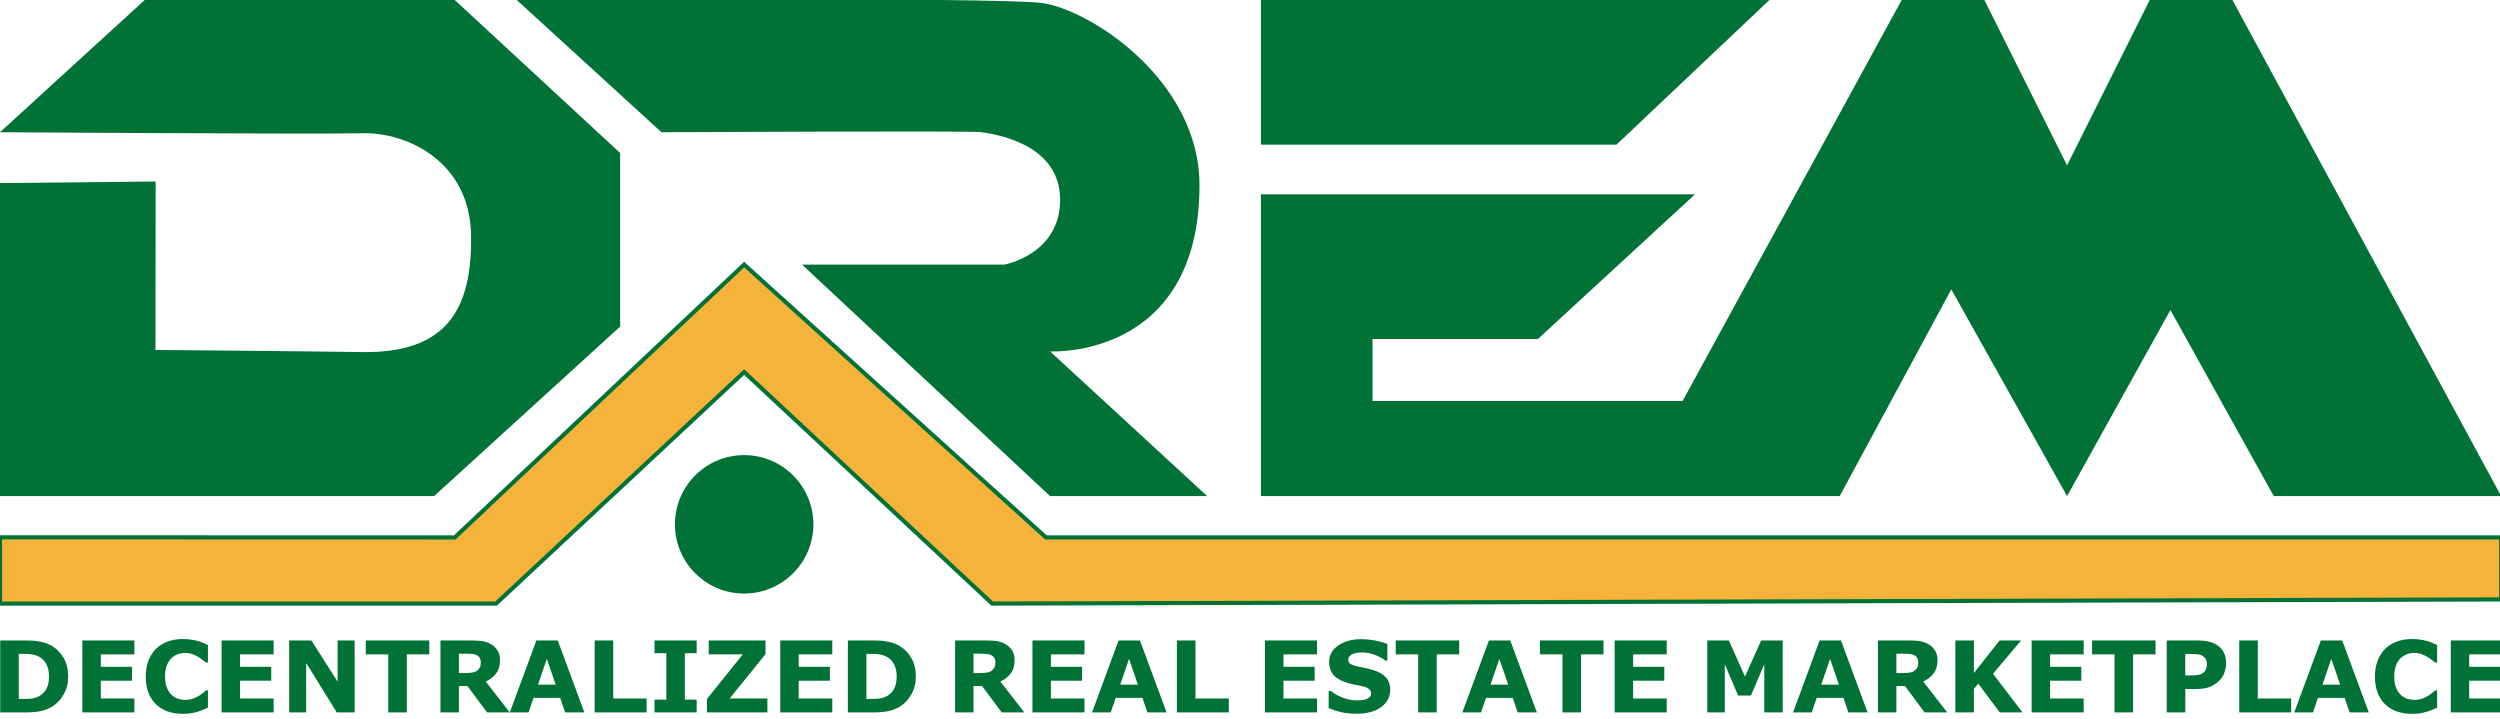 <?xml version="1.0" encoding="UTF-8" standalone="no"?>
<svg
   xmlns:dc="http://purl.org/dc/elements/1.1/"
   xmlns:cc="http://creativecommons.org/ns#"
   xmlns:rdf="http://www.w3.org/1999/02/22-rdf-syntax-ns#"
   xmlns:svg="http://www.w3.org/2000/svg"
   xmlns="http://www.w3.org/2000/svg"
   xmlns:sodipodi="http://sodipodi.sourceforge.net/DTD/sodipodi-0.dtd"
   xmlns:inkscape="http://www.inkscape.org/namespaces/inkscape"
   width="160mm"
   height="46mm"
   viewBox="0 0 160 46"
   version="1.1"
   id="svg8"
   inkscape:version="1.0.2-2 (e86c870879, 2021-01-15)"
   sodipodi:docname="drem-logo.svg">
  <defs
     id="defs2">
    <pattern
       id="EMFhbasepattern"
       patternUnits="userSpaceOnUse"
       width="6"
       height="6"
       x="0"
       y="0" />
  </defs>
  <sodipodi:namedview
     id="base"
     pagecolor="#ffffff"
     bordercolor="#666666"
     borderopacity="1.0"
     inkscape:pageopacity="0.0"
     inkscape:pageshadow="2"
     inkscape:zoom="5.6"
     inkscape:cx="160.26969"
     inkscape:cy="89.189633"
     inkscape:document-units="mm"
     inkscape:current-layer="layer1"
     inkscape:document-rotation="0"
     showgrid="true"
     showguides="true"
     inkscape:guide-bbox="true"
     inkscape:window-width="3840"
     inkscape:window-height="2097"
     inkscape:window-x="1912"
     inkscape:window-y="-8"
     inkscape:window-maximized="1">
    <sodipodi:guide
       position="143.404,226.885"
       orientation="0,-1"
       id="guide39" />
    <sodipodi:guide
       position="49.445,218.423"
       orientation="0,-1"
       id="guide41" />
    <sodipodi:guide
       position="29.104,215.168"
       orientation="1,0"
       id="guide43" />
    <inkscape:grid
       type="xygrid"
       id="grid45"
       snapvisiblegridlinesonly="true"
       visible="true" />
    <sodipodi:guide
       position="75.671,209.688"
       orientation="0,-1"
       id="guide47" />
    <sodipodi:guide
       position="109.537,214.45"
       orientation="1,0"
       id="guide49" />
    <sodipodi:guide
       position="66.675,195.4"
       orientation="0,-1"
       id="guide51" />
    <sodipodi:guide
       position="28.575,192.49"
       orientation="0,-1"
       id="guide53" />
    <sodipodi:guide
       position="28.84,188.256"
       orientation="0,-1"
       id="guide55" />
    <sodipodi:guide
       position="103.717,204.396"
       orientation="0,-1"
       id="guide57" />
    <sodipodi:guide
       position="76.729,214.979"
       orientation="1,0"
       id="guide914" />
    <sodipodi:guide
       position="149.49,285.094"
       orientation="1,0"
       id="guide918" />
    <sodipodi:guide
       position="11.906,250.698"
       orientation="0,-1"
       id="guide920" />
    <sodipodi:guide
       position="-3.969,14.25"
       orientation="0,-1"
       id="guide944" />
    <sodipodi:guide
       position="47.625,15.838"
       orientation="1,0"
       id="guide69" />
  </sodipodi:namedview>
  <g
     inkscape:label="Vrstva 1"
     inkscape:groupmode="layer"
     id="layer1">
    <circle
       id="path23"
       style="fill:#007236;fill-opacity:1;stroke:#000000;stroke-width:0.265"
       cx="1.474"
       cy="31.523"
       r="0.025" />
    <path
       style="fill:#007236;fill-opacity:1;stroke:none;stroke-width:0.265px;stroke-linecap:butt;stroke-linejoin:miter;stroke-opacity:1"
       d="M -1.6033333e-6,11.717 0,31.75 H 27.781 L 39.688,20.902 V 9.79 L 29.104,-2e-6 9.26,0 -1.6033333e-6,8.463 c 0,0 20.341,0.134 23.2,0.065 2.878,-0.069 6.876,1.831 6.949,6.518 0.076,4.857 -1.64,7.562 -6.97,7.486 -4.917,-0.07 -13.229,-0.134 -13.229,-0.134 l 0.011,-10.782 z"
       id="path29"
       sodipodi:nodetypes="ccccccccsssccc" />
    <path
       style="fill:#f5b33b;fill-opacity:1;stroke:#007236;stroke-width:0.265px;stroke-linecap:butt;stroke-linejoin:miter;stroke-opacity:1"
       d="M -3.0463654e-6,38.629 H 31.75 l 15.875,-14.817 15.875,14.817 96.573,-0.265 v -3.969 l -93.133,0 L 47.625,16.933 29.104,34.396 -3.0463654e-6,34.388 Z"
       id="path31"
       sodipodi:nodetypes="ccccccccccc" />
    <path
       style="fill:#007236;fill-opacity:1;stroke:none;stroke-width:0.265px;stroke-linecap:butt;stroke-linejoin:miter;stroke-opacity:1"
       d="m 62.759,8.456 c 0.661,0.094 4.993,0.616 5.087,4.207 0.094,3.591 -3.553,4.271 -3.553,4.271 H 51.329 L 67.204,31.75 H 77.258 L 67.204,22.49 c 0,0 9.525,0.529 9.564,-10.591 C 76.792,5.089 69.675,0.566 66.651,0.188 63.627,-0.19 33.073,0 33.073,0 l 9.26,8.463 c 0,0 19.764,-0.101 20.426,-0.007 z"
       id="path33"
       sodipodi:nodetypes="sscccccssccss" />
    <path
       style="fill:#007236;fill-opacity:1;stroke:none;stroke-width:0.265px;stroke-linecap:butt;stroke-linejoin:miter;stroke-opacity:1"
       d="M 138.906,19.844 145.521,31.75 h 14.552 L 142.875,0 h -5.292 L 132.292,10.583 127,0 h -5.292 l -14.023,25.665 H 87.842 v -3.969 h 10.583 l 10.054,-9.26 -27.781,0 V 31.75 c 10.231,0 3.811,2e-5 37.042,0 L 124.883,18.521 132.292,31.75"
       id="path35"
       sodipodi:nodetypes="cccccccccccccccccc" />
    <path
       style="fill:#007236;fill-opacity:1;stroke:none;stroke-width:0.265px;stroke-linecap:butt;stroke-linejoin:miter;stroke-opacity:1"
       d="M 80.698,9.26 H 103.452 L 113.242,0 H 80.698 Z"
       id="path37"
       sodipodi:nodetypes="ccccc" />
    <circle
       style="opacity:1;fill:#007236;fill-opacity:1;stroke-width:0.182"
       id="path63"
       cx="47.626"
       cy="33.557"
       r="4.43" />
    <path
       style="display:none;fill:none;stroke:#000000;stroke-width:0.265px;stroke-linecap:butt;stroke-linejoin:miter;stroke-opacity:1"
       d="M 58.208,76.729 95.25,111.125"
       id="path892"
       sodipodi:nodetypes="cc" />
    <path
       style="display:none;fill:none;stroke:#000000;stroke-width:0.265px;stroke-linecap:butt;stroke-linejoin:miter;stroke-opacity:1"
       d="M 86.43,78.366 49.389,112.762"
       id="path892-0"
       sodipodi:nodetypes="cc" />
    <path
       style="display:none;fill:none;stroke:#000000;stroke-width:0.265px;stroke-linecap:butt;stroke-linejoin:miter;stroke-opacity:1"
       d="M 121.708,0 C 104.51,31.75 104.51,31.75 104.51,31.75"
       id="path922" />
    <path
       style="display:none;fill:none;stroke:#000000;stroke-width:0.265px;stroke-linecap:butt;stroke-linejoin:miter;stroke-opacity:1"
       d="m 142.875,0 c 17.198,31.75 17.198,31.75 17.198,31.75"
       id="path922-8" />
    <path
       style="display:none;fill:none;stroke:#000000;stroke-width:0.265px;stroke-linecap:butt;stroke-linejoin:miter;stroke-opacity:1"
       d="M 29.104,0 C 71.437,38.365 71.437,38.365 71.437,38.365"
       id="path946" />
    <g
       aria-label="DECENTRALIZED REAL ESTATE MARKETPLACE"
       id="text61"
       style="font-style:normal;font-weight:normal;font-size:6.334px;line-height:1.15;font-family:sans-serif;word-spacing:-0.563px;fill:#007236;fill-opacity:1;stroke:none;stroke-width:0.297">
      <path
         d="m 4.365,43.296 q 0,0.643 -0.294,1.154 -0.294,0.507 -0.742,0.779 -0.337,0.204 -0.739,0.285 -0.402,0.08 -0.953,0.08 H 0.013 V 40.989 H 1.683 q 0.563,0 0.971,0.096 0.408,0.093 0.687,0.266 0.476,0.291 0.748,0.786 0.275,0.492 0.275,1.16 z m -1.228,-0.009 q 0,-0.455 -0.167,-0.776 Q 2.806,42.186 2.447,42.004 2.265,41.914 2.073,41.883 1.884,41.849 1.501,41.849 H 1.201 v 2.882 h 0.3 q 0.424,0 0.622,-0.037 0.198,-0.04 0.387,-0.142 0.325,-0.186 0.476,-0.495 0.152,-0.312 0.152,-0.77 z"
         style="font-style:normal;font-variant:normal;font-weight:bold;font-stretch:normal;font-size:6.334px;font-family:sans-serif;-inkscape-font-specification:'sans-serif Bold';fill:#007236;fill-opacity:1;stroke-width:0.297"
         id="path950" />
      <path
         d="M 8.602,45.594 H 5.271 v -4.605 h 3.331 v 0.891 H 6.452 v 0.795 H 8.447 V 43.565 H 6.452 v 1.138 h 2.149 z"
         style="font-style:normal;font-variant:normal;font-weight:bold;font-stretch:normal;font-size:6.334px;font-family:sans-serif;-inkscape-font-specification:'sans-serif Bold';fill:#007236;fill-opacity:1;stroke-width:0.297"
         id="path952" />
      <path
         d="m 11.679,45.684 q -0.513,0 -0.949,-0.152 -0.433,-0.152 -0.745,-0.452 -0.312,-0.3 -0.486,-0.748 -0.17,-0.448 -0.17,-1.036 0,-0.547 0.164,-0.993 0.164,-0.445 0.476,-0.764 0.3,-0.306 0.742,-0.473 0.445,-0.167 0.971,-0.167 0.291,0 0.523,0.034 0.235,0.031 0.433,0.084 0.207,0.059 0.374,0.133 0.17,0.071 0.297,0.133 v 1.116 h -0.136 q -0.087,-0.074 -0.22,-0.176 -0.13,-0.102 -0.297,-0.201 -0.17,-0.099 -0.368,-0.167 -0.198,-0.068 -0.424,-0.068 -0.251,0 -0.476,0.08 -0.226,0.077 -0.418,0.26 -0.182,0.176 -0.297,0.467 -0.111,0.291 -0.111,0.705 0,0.433 0.121,0.724 0.124,0.291 0.309,0.458 0.189,0.17 0.421,0.244 0.232,0.071 0.458,0.071 0.216,0 0.427,-0.065 0.213,-0.065 0.393,-0.176 0.152,-0.09 0.281,-0.192 0.13,-0.102 0.213,-0.176 h 0.124 v 1.101 q -0.173,0.077 -0.331,0.145 -0.158,0.068 -0.331,0.118 -0.226,0.065 -0.424,0.099 -0.198,0.034 -0.544,0.034 z"
         style="font-style:normal;font-variant:normal;font-weight:bold;font-stretch:normal;font-size:6.334px;font-family:sans-serif;-inkscape-font-specification:'sans-serif Bold';fill:#007236;fill-opacity:1;stroke-width:0.297"
         id="path954" />
      <path
         d="m 17.512,45.594 h -3.331 v -4.605 h 3.331 v 0.891 H 15.363 v 0.795 h 1.995 V 43.565 H 15.363 v 1.138 h 2.149 z"
         style="font-style:normal;font-variant:normal;font-weight:bold;font-stretch:normal;font-size:6.334px;font-family:sans-serif;-inkscape-font-specification:'sans-serif Bold';fill:#007236;fill-opacity:1;stroke-width:0.297"
         id="path956" />
      <path
         d="M 22.696,45.594 H 21.551 L 19.597,42.433 v 3.161 h -1.089 v -4.605 h 1.42 l 1.679,2.638 v -2.638 h 1.089 z"
         style="font-style:normal;font-variant:normal;font-weight:bold;font-stretch:normal;font-size:6.334px;font-family:sans-serif;-inkscape-font-specification:'sans-serif Bold';fill:#007236;fill-opacity:1;stroke-width:0.297"
         id="path958" />
      <path
         d="m 27.474,41.88 h -1.438 v 3.714 h -1.188 v -3.714 h -1.438 v -0.891 h 4.064 z"
         style="font-style:normal;font-variant:normal;font-weight:bold;font-stretch:normal;font-size:6.334px;font-family:sans-serif;-inkscape-font-specification:'sans-serif Bold';fill:#007236;fill-opacity:1;stroke-width:0.297"
         id="path960" />
      <path
         d="m 30.771,42.399 q 0,-0.173 -0.071,-0.297 -0.071,-0.124 -0.244,-0.195 -0.121,-0.049 -0.281,-0.059 -0.161,-0.012 -0.374,-0.012 h -0.43 v 1.24 h 0.365 q 0.285,0 0.476,-0.028 0.192,-0.028 0.322,-0.127 0.124,-0.096 0.179,-0.21 0.059,-0.118 0.059,-0.312 z m 1.853,3.195 H 31.173 L 29.917,43.906 h -0.547 v 1.689 h -1.181 v -4.605 h 1.992 q 0.408,0 0.702,0.046 0.294,0.046 0.551,0.201 0.26,0.155 0.411,0.402 0.155,0.244 0.155,0.615 0,0.51 -0.238,0.832 -0.235,0.322 -0.674,0.535 z"
         style="font-style:normal;font-variant:normal;font-weight:bold;font-stretch:normal;font-size:6.334px;font-family:sans-serif;-inkscape-font-specification:'sans-serif Bold';fill:#007236;fill-opacity:1;stroke-width:0.297"
         id="path962" />
      <path
         d="m 37.398,45.594 h -1.228 l -0.319,-0.931 h -1.707 l -0.319,0.931 h -1.197 l 1.701,-4.605 h 1.367 z m -1.834,-1.775 -0.566,-1.652 -0.566,1.652 z"
         style="font-style:normal;font-variant:normal;font-weight:bold;font-stretch:normal;font-size:6.334px;font-family:sans-serif;-inkscape-font-specification:'sans-serif Bold';fill:#007236;fill-opacity:1;stroke-width:0.297"
         id="path964" />
      <path
         d="m 41.382,45.594 h -3.322 v -4.605 h 1.188 v 3.714 h 2.134 z"
         style="font-style:normal;font-variant:normal;font-weight:bold;font-stretch:normal;font-size:6.334px;font-family:sans-serif;-inkscape-font-specification:'sans-serif Bold';fill:#007236;fill-opacity:1;stroke-width:0.297"
         id="path966" />
      <path
         d="m 44.586,45.594 h -2.697 v -0.816 h 0.755 v -2.972 h -0.755 v -0.816 h 2.697 v 0.816 h -0.755 v 2.972 h 0.755 z"
         style="font-style:normal;font-variant:normal;font-weight:bold;font-stretch:normal;font-size:6.334px;font-family:sans-serif;-inkscape-font-specification:'sans-serif Bold';fill:#007236;fill-opacity:1;stroke-width:0.297"
         id="path968" />
      <path
         d="m 49.114,45.594 h -3.869 v -0.863 l 2.295,-2.852 h -2.183 v -0.891 h 3.634 v 0.878 l -2.292,2.836 h 2.415 z"
         style="font-style:normal;font-variant:normal;font-weight:bold;font-stretch:normal;font-size:6.334px;font-family:sans-serif;-inkscape-font-specification:'sans-serif Bold';fill:#007236;fill-opacity:1;stroke-width:0.297"
         id="path970" />
      <path
         d="m 53.267,45.594 h -3.331 v -4.605 h 3.331 v 0.891 h -2.149 v 0.795 h 1.995 v 0.891 h -1.995 v 1.138 h 2.149 z"
         style="font-style:normal;font-variant:normal;font-weight:bold;font-stretch:normal;font-size:6.334px;font-family:sans-serif;-inkscape-font-specification:'sans-serif Bold';fill:#007236;fill-opacity:1;stroke-width:0.297"
         id="path972" />
      <path
         d="m 58.615,43.296 q 0,0.643 -0.294,1.154 -0.294,0.507 -0.742,0.779 -0.337,0.204 -0.739,0.285 -0.402,0.08 -0.953,0.08 h -1.624 v -4.605 h 1.67 q 0.563,0 0.971,0.096 0.408,0.093 0.687,0.266 0.476,0.291 0.748,0.786 0.275,0.492 0.275,1.16 z m -1.228,-0.009 q 0,-0.455 -0.167,-0.776 -0.164,-0.325 -0.523,-0.507 -0.182,-0.09 -0.374,-0.121 -0.189,-0.034 -0.572,-0.034 h -0.3 v 2.882 h 0.3 q 0.424,0 0.622,-0.037 0.198,-0.04 0.387,-0.142 0.325,-0.186 0.476,-0.495 0.152,-0.312 0.152,-0.77 z"
         style="font-style:normal;font-variant:normal;font-weight:bold;font-stretch:normal;font-size:6.334px;font-family:sans-serif;-inkscape-font-specification:'sans-serif Bold';fill:#007236;fill-opacity:1;stroke-width:0.297"
         id="path974" />
      <path
         d="m 63.705,42.399 q 0,-0.173 -0.071,-0.297 -0.071,-0.124 -0.244,-0.195 -0.121,-0.049 -0.281,-0.059 -0.161,-0.012 -0.374,-0.012 h -0.43 v 1.24 h 0.365 q 0.285,0 0.476,-0.028 0.192,-0.028 0.322,-0.127 0.124,-0.096 0.179,-0.21 0.059,-0.118 0.059,-0.312 z m 1.853,3.195 h -1.45 l -1.256,-1.689 h -0.547 v 1.689 h -1.181 v -4.605 h 1.992 q 0.408,0 0.702,0.046 0.294,0.046 0.551,0.201 0.26,0.155 0.411,0.402 0.155,0.244 0.155,0.615 0,0.51 -0.238,0.832 -0.235,0.322 -0.674,0.535 z"
         style="font-style:normal;font-variant:normal;font-weight:bold;font-stretch:normal;font-size:6.334px;font-family:sans-serif;-inkscape-font-specification:'sans-serif Bold';fill:#007236;fill-opacity:1;stroke-width:0.297"
         id="path976" />
      <path
         d="m 69.408,45.594 h -3.331 v -4.605 h 3.331 v 0.891 h -2.149 v 0.795 h 1.995 v 0.891 h -1.995 v 1.138 h 2.149 z"
         style="font-style:normal;font-variant:normal;font-weight:bold;font-stretch:normal;font-size:6.334px;font-family:sans-serif;-inkscape-font-specification:'sans-serif Bold';fill:#007236;fill-opacity:1;stroke-width:0.297"
         id="path978" />
      <path
         d="m 74.66,45.594 h -1.228 l -0.319,-0.931 h -1.707 l -0.319,0.931 h -1.197 l 1.701,-4.605 h 1.367 z m -1.834,-1.775 -0.566,-1.652 -0.566,1.652 z"
         style="font-style:normal;font-variant:normal;font-weight:bold;font-stretch:normal;font-size:6.334px;font-family:sans-serif;-inkscape-font-specification:'sans-serif Bold';fill:#007236;fill-opacity:1;stroke-width:0.297"
         id="path980" />
      <path
         d="m 78.643,45.594 h -3.322 v -4.605 h 1.188 v 3.714 h 2.134 z"
         style="font-style:normal;font-variant:normal;font-weight:bold;font-stretch:normal;font-size:6.334px;font-family:sans-serif;-inkscape-font-specification:'sans-serif Bold';fill:#007236;fill-opacity:1;stroke-width:0.297"
         id="path982" />
      <path
         d="m 84.29,45.594 h -3.331 v -4.605 h 3.331 v 0.891 h -2.149 v 0.795 h 1.995 v 0.891 h -1.995 v 1.138 h 2.149 z"
         style="font-style:normal;font-variant:normal;font-weight:bold;font-stretch:normal;font-size:6.334px;font-family:sans-serif;-inkscape-font-specification:'sans-serif Bold';fill:#007236;fill-opacity:1;stroke-width:0.297"
         id="path984" />
      <path
         d="m 88.972,44.147 q 0,0.68 -0.578,1.107 -0.575,0.424 -1.565,0.424 -0.572,0 -0.999,-0.099 -0.424,-0.102 -0.795,-0.257 v -1.104 h 0.13 q 0.368,0.294 0.823,0.452 0.458,0.158 0.878,0.158 0.108,0 0.285,-0.019 0.176,-0.019 0.288,-0.062 0.136,-0.056 0.223,-0.139 0.09,-0.084 0.09,-0.247 0,-0.152 -0.13,-0.26 -0.127,-0.111 -0.374,-0.17 -0.26,-0.062 -0.551,-0.114 -0.288,-0.056 -0.541,-0.139 -0.581,-0.189 -0.838,-0.51 -0.254,-0.325 -0.254,-0.804 0,-0.643 0.575,-1.048 0.578,-0.408 1.485,-0.408 0.455,0 0.897,0.09 0.445,0.087 0.77,0.22 v 1.061 h -0.127 q -0.278,-0.223 -0.683,-0.371 -0.402,-0.152 -0.823,-0.152 -0.148,0 -0.297,0.022 -0.145,0.019 -0.281,0.074 -0.121,0.046 -0.207,0.142 -0.087,0.093 -0.087,0.213 0,0.182 0.139,0.281 0.139,0.096 0.526,0.176 0.254,0.053 0.486,0.102 0.235,0.049 0.504,0.136 0.529,0.173 0.779,0.473 0.254,0.297 0.254,0.773 z"
         style="font-style:normal;font-variant:normal;font-weight:bold;font-stretch:normal;font-size:6.334px;font-family:sans-serif;-inkscape-font-specification:'sans-serif Bold';fill:#007236;fill-opacity:1;stroke-width:0.297"
         id="path986" />
      <path
         d="m 93.389,41.88 h -1.438 v 3.714 h -1.188 v -3.714 h -1.438 v -0.891 h 4.064 z"
         style="font-style:normal;font-variant:normal;font-weight:bold;font-stretch:normal;font-size:6.334px;font-family:sans-serif;-inkscape-font-specification:'sans-serif Bold';fill:#007236;fill-opacity:1;stroke-width:0.297"
         id="path988" />
      <path
         d="M 98.359,45.594 H 97.131 L 96.813,44.663 h -1.707 l -0.319,0.931 h -1.197 l 1.701,-4.605 h 1.367 z m -1.834,-1.775 -0.566,-1.652 -0.566,1.652 z"
         style="font-style:normal;font-variant:normal;font-weight:bold;font-stretch:normal;font-size:6.334px;font-family:sans-serif;-inkscape-font-specification:'sans-serif Bold';fill:#007236;fill-opacity:1;stroke-width:0.297"
         id="path990" />
      <path
         d="m 102.624,41.88 h -1.438 v 3.714 h -1.188 v -3.714 h -1.438 v -0.891 h 4.064 z"
         style="font-style:normal;font-variant:normal;font-weight:bold;font-stretch:normal;font-size:6.334px;font-family:sans-serif;-inkscape-font-specification:'sans-serif Bold';fill:#007236;fill-opacity:1;stroke-width:0.297"
         id="path992" />
      <path
         d="m 106.669,45.594 h -3.331 v -4.605 h 3.331 v 0.891 h -2.149 v 0.795 h 1.995 v 0.891 h -1.995 v 1.138 h 2.149 z"
         style="font-style:normal;font-variant:normal;font-weight:bold;font-stretch:normal;font-size:6.334px;font-family:sans-serif;-inkscape-font-specification:'sans-serif Bold';fill:#007236;fill-opacity:1;stroke-width:0.297"
         id="path994" />
      <path
         d="m 114.095,45.594 h -1.181 v -3.083 l -0.854,2.001 h -0.82 l -0.854,-2.001 v 3.083 h -1.12 v -4.605 h 1.379 l 1.036,2.31 1.033,-2.31 h 1.379 z"
         style="font-style:normal;font-variant:normal;font-weight:bold;font-stretch:normal;font-size:6.334px;font-family:sans-serif;-inkscape-font-specification:'sans-serif Bold';fill:#007236;fill-opacity:1;stroke-width:0.297"
         id="path996" />
      <path
         d="m 119.525,45.594 h -1.228 l -0.319,-0.931 h -1.707 l -0.319,0.931 h -1.197 l 1.701,-4.605 h 1.367 z m -1.834,-1.775 -0.566,-1.652 -0.566,1.652 z"
         style="font-style:normal;font-variant:normal;font-weight:bold;font-stretch:normal;font-size:6.334px;font-family:sans-serif;-inkscape-font-specification:'sans-serif Bold';fill:#007236;fill-opacity:1;stroke-width:0.297"
         id="path998" />
      <path
         d="m 122.77,42.399 q 0,-0.173 -0.071,-0.297 -0.071,-0.124 -0.244,-0.195 -0.121,-0.049 -0.281,-0.059 -0.161,-0.012 -0.374,-0.012 h -0.43 v 1.24 h 0.365 q 0.285,0 0.476,-0.028 0.192,-0.028 0.322,-0.127 0.124,-0.096 0.179,-0.21 0.059,-0.118 0.059,-0.312 z m 1.853,3.195 h -1.45 l -1.256,-1.689 h -0.547 v 1.689 h -1.181 v -4.605 h 1.992 q 0.408,0 0.702,0.046 0.294,0.046 0.551,0.201 0.26,0.155 0.411,0.402 0.155,0.244 0.155,0.615 0,0.51 -0.238,0.832 -0.235,0.322 -0.674,0.535 z"
         style="font-style:normal;font-variant:normal;font-weight:bold;font-stretch:normal;font-size:6.334px;font-family:sans-serif;-inkscape-font-specification:'sans-serif Bold';fill:#007236;fill-opacity:1;stroke-width:0.297"
         id="path1000" />
      <path
         d="m 129.441,45.594 h -1.457 l -1.376,-1.843 -0.278,0.337 v 1.506 h -1.188 v -4.605 h 1.188 v 2.085 l 1.645,-2.085 h 1.376 l -1.8,2.131 z"
         style="font-style:normal;font-variant:normal;font-weight:bold;font-stretch:normal;font-size:6.334px;font-family:sans-serif;-inkscape-font-specification:'sans-serif Bold';fill:#007236;fill-opacity:1;stroke-width:0.297"
         id="path1002" />
      <path
         d="m 133.356,45.594 h -3.331 v -4.605 h 3.331 v 0.891 h -2.149 v 0.795 h 1.995 v 0.891 h -1.995 v 1.138 h 2.149 z"
         style="font-style:normal;font-variant:normal;font-weight:bold;font-stretch:normal;font-size:6.334px;font-family:sans-serif;-inkscape-font-specification:'sans-serif Bold';fill:#007236;fill-opacity:1;stroke-width:0.297"
         id="path1004" />
      <path
         d="m 137.955,41.88 h -1.438 v 3.714 h -1.188 v -3.714 h -1.438 v -0.891 h 4.064 z"
         style="font-style:normal;font-variant:normal;font-weight:bold;font-stretch:normal;font-size:6.334px;font-family:sans-serif;-inkscape-font-specification:'sans-serif Bold';fill:#007236;fill-opacity:1;stroke-width:0.297"
         id="path1006" />
      <path
         d="m 142.47,42.443 q 0,0.309 -0.108,0.606 -0.108,0.294 -0.309,0.495 -0.275,0.272 -0.615,0.411 -0.337,0.139 -0.841,0.139 h -0.739 v 1.5 h -1.188 v -4.605 h 1.955 q 0.439,0 0.739,0.077 0.303,0.074 0.535,0.226 0.278,0.182 0.424,0.467 0.148,0.285 0.148,0.683 z m -1.228,0.028 q 0,-0.195 -0.105,-0.334 -0.105,-0.142 -0.244,-0.198 -0.186,-0.074 -0.362,-0.08 -0.176,-0.009 -0.47,-0.009 h -0.204 v 1.379 h 0.34 q 0.303,0 0.498,-0.037 0.198,-0.037 0.331,-0.148 0.114,-0.099 0.164,-0.235 0.053,-0.139 0.053,-0.337 z"
         style="font-style:normal;font-variant:normal;font-weight:bold;font-stretch:normal;font-size:6.334px;font-family:sans-serif;-inkscape-font-specification:'sans-serif Bold';fill:#007236;fill-opacity:1;stroke-width:0.297"
         id="path1008" />
      <path
         d="m 146.633,45.594 h -3.322 v -4.605 h 1.188 v 3.714 h 2.134 z"
         style="font-style:normal;font-variant:normal;font-weight:bold;font-stretch:normal;font-size:6.334px;font-family:sans-serif;-inkscape-font-specification:'sans-serif Bold';fill:#007236;fill-opacity:1;stroke-width:0.297"
         id="path1010" />
      <path
         d="m 151.603,45.594 h -1.228 l -0.319,-0.931 h -1.707 l -0.319,0.931 h -1.197 l 1.701,-4.605 h 1.367 z m -1.834,-1.775 -0.566,-1.652 -0.566,1.652 z"
         style="font-style:normal;font-variant:normal;font-weight:bold;font-stretch:normal;font-size:6.334px;font-family:sans-serif;-inkscape-font-specification:'sans-serif Bold';fill:#007236;fill-opacity:1;stroke-width:0.297"
         id="path1012" />
      <path
         d="m 154.347,45.684 q -0.513,0 -0.949,-0.152 -0.433,-0.152 -0.745,-0.452 -0.312,-0.3 -0.486,-0.748 -0.17,-0.448 -0.17,-1.036 0,-0.547 0.164,-0.993 0.164,-0.445 0.476,-0.764 0.3,-0.306 0.742,-0.473 0.445,-0.167 0.971,-0.167 0.291,0 0.523,0.034 0.235,0.031 0.433,0.084 0.207,0.059 0.374,0.133 0.17,0.071 0.297,0.133 v 1.116 h -0.136 q -0.087,-0.074 -0.22,-0.176 -0.13,-0.102 -0.297,-0.201 -0.17,-0.099 -0.368,-0.167 -0.198,-0.068 -0.424,-0.068 -0.251,0 -0.476,0.08 -0.226,0.077 -0.418,0.26 -0.182,0.176 -0.297,0.467 -0.111,0.291 -0.111,0.705 0,0.433 0.121,0.724 0.124,0.291 0.309,0.458 0.189,0.17 0.421,0.244 0.232,0.071 0.458,0.071 0.216,0 0.427,-0.065 0.213,-0.065 0.393,-0.176 0.152,-0.09 0.281,-0.192 0.13,-0.102 0.213,-0.176 h 0.124 v 1.101 q -0.173,0.077 -0.331,0.145 -0.158,0.068 -0.331,0.118 -0.226,0.065 -0.424,0.099 -0.198,0.034 -0.544,0.034 z"
         style="font-style:normal;font-variant:normal;font-weight:bold;font-stretch:normal;font-size:6.334px;font-family:sans-serif;-inkscape-font-specification:'sans-serif Bold';fill:#007236;fill-opacity:1;stroke-width:0.297"
         id="path1014" />
      <path
         d="m 160.179,45.594 h -3.331 v -4.605 h 3.331 v 0.891 H 158.03 v 0.795 h 1.995 V 43.565 H 158.03 v 1.138 h 2.149 z"
         style="font-style:normal;font-variant:normal;font-weight:bold;font-stretch:normal;font-size:6.334px;font-family:sans-serif;-inkscape-font-specification:'sans-serif Bold';fill:#007236;fill-opacity:1;stroke-width:0.297"
         id="path1016" />
    </g>
  </g>
</svg>
